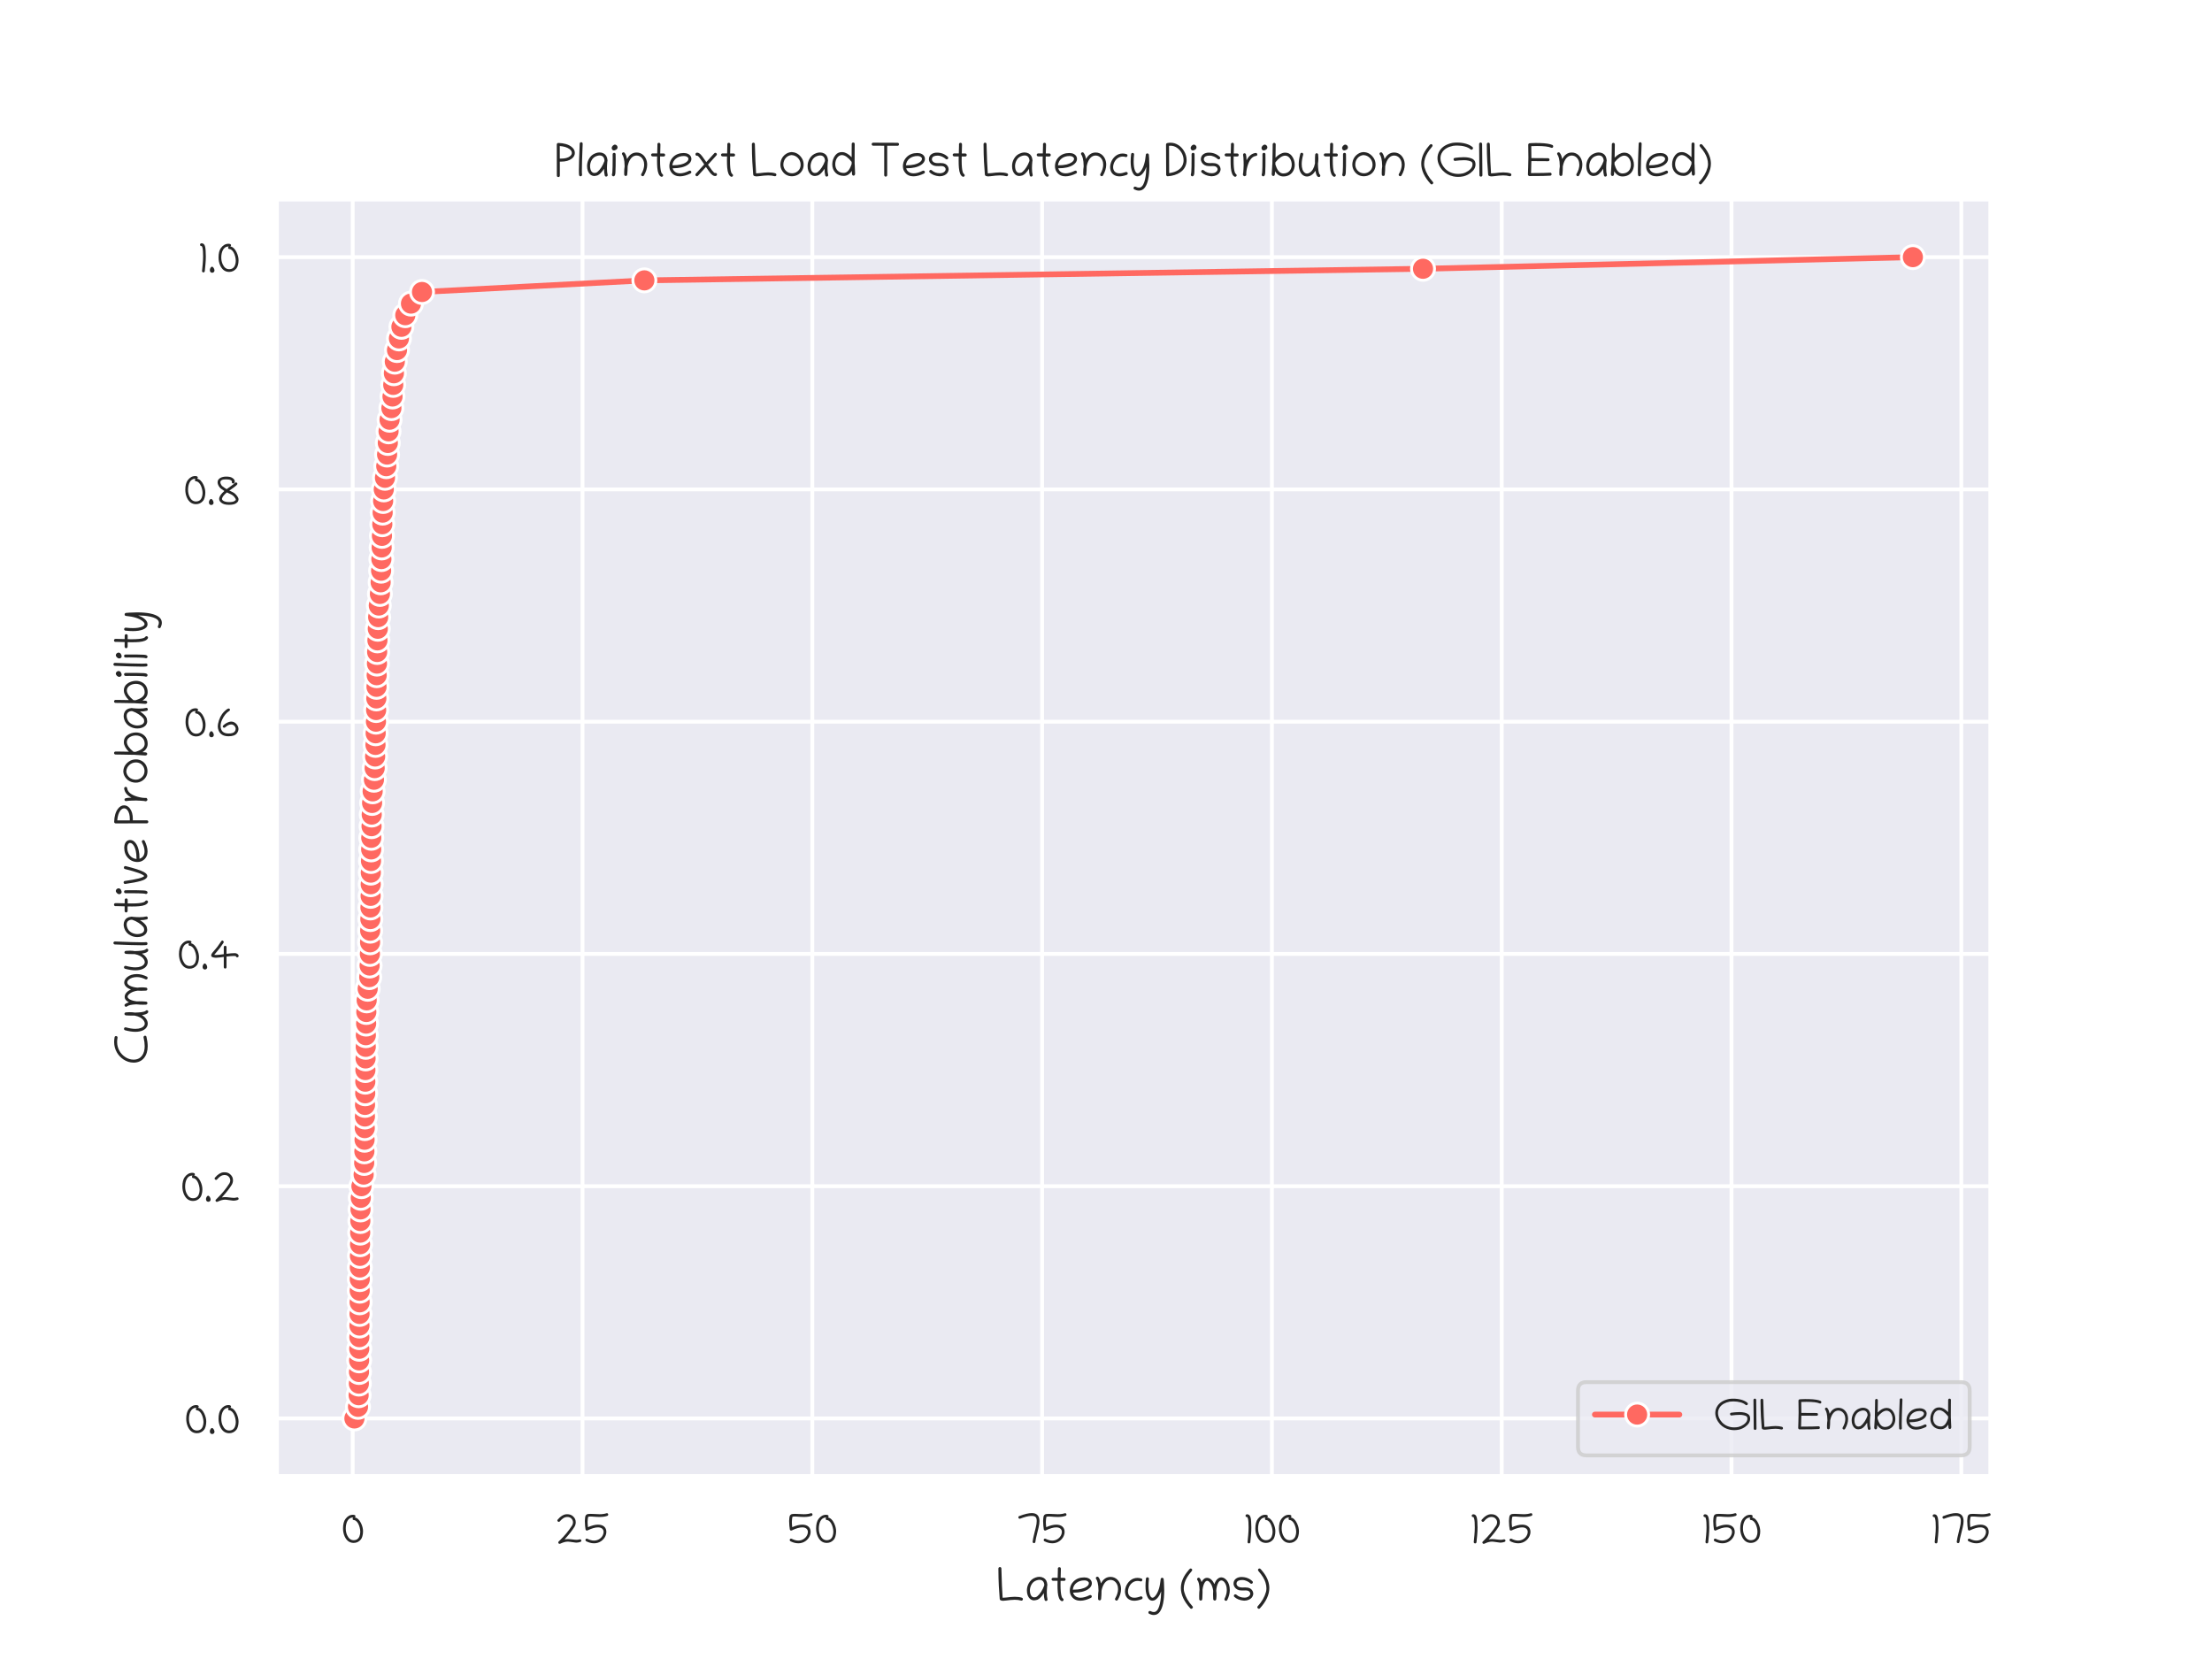 <?xml version="1.0" encoding="utf-8" standalone="no"?>
<!DOCTYPE svg PUBLIC "-//W3C//DTD SVG 1.1//EN"
  "http://www.w3.org/Graphics/SVG/1.1/DTD/svg11.dtd">
<svg xmlns:xlink="http://www.w3.org/1999/xlink" width="576pt" height="432pt" viewBox="0 0 576 432" xmlns="http://www.w3.org/2000/svg" version="1.1">
 <defs>
  <style type="text/css">*{stroke-linejoin: round; stroke-linecap: butt}</style>
 </defs>
 <g id="figure_1">
  <g id="patch_1">
   <path d="M 0 432 
L 576 432 
L 576 0 
L 0 0 
z
" style="fill: #ffffff"/>
  </g>
  <g id="axes_1">
   <g id="patch_2">
    <path d="M 72 384.48 
L 518.4 384.48 
L 518.4 51.84 
L 72 51.84 
z
" style="fill: #eaeaf2"/>
   </g>
   <g id="matplotlib.axis_1">
    <g id="xtick_1">
     <g id="line2d_1">
      <path d="M 91.843 384.48 
L 91.843 51.84 
" clip-path="url(#pa5d47b5845)" style="fill: none; stroke: #ffffff; stroke-linecap: round"/>
     </g>
     <g id="text_1">
      <!-- 0 -->
      <g style="fill: #262626" transform="translate(88.771 401.871) scale(0.11 -0.11)">
       <defs>
        <path id="Chilanka-Regular-30" d="M 2050 3828 
C 2125 3875 2163 3928 2163 3988 
C 2163 4178 1969 4219 1778 4219 
C 1350 4219 981 4013 669 3597 
C 441 3300 313 2800 313 2203 
C 313 1775 394 1378 556 1016 
C 850 375 1297 56 1894 56 
C 2322 56 2675 231 2959 572 
C 3131 778 3275 1253 3275 1766 
C 3275 2159 3175 2566 2975 2981 
C 2738 3475 2428 3759 2050 3828 
z
M 1731 3631 
C 1731 3506 1803 3444 1944 3434 
C 2009 3431 2084 3403 2163 3356 
C 2434 3191 2638 2856 2772 2359 
C 2834 2125 2866 1906 2866 1697 
C 2866 1463 2825 1244 2747 1041 
C 2597 656 2309 459 1881 459 
C 1466 459 1147 706 925 1194 
C 788 1497 719 1828 719 2194 
C 719 2988 1028 3816 1759 3816 
C 1781 3816 1806 3816 1828 3813 
C 1766 3772 1731 3713 1731 3631 
z
" transform="scale(0.016)"/>
       </defs>
       <use xlink:href="#Chilanka-Regular-30"/>
      </g>
     </g>
    </g>
    <g id="xtick_2">
     <g id="line2d_2">
      <path d="M 151.683 384.48 
L 151.683 51.84 
" clip-path="url(#pa5d47b5845)" style="fill: none; stroke: #ffffff; stroke-linecap: round"/>
     </g>
     <g id="text_2">
      <!-- 25 -->
      <g style="fill: #262626" transform="translate(144.602 401.871) scale(0.11 -0.11)">
       <defs>
        <path id="Chilanka-Regular-32" d="M 519 3166 
C 572 3166 622 3191 669 3247 
C 1013 3650 1334 3863 1638 3888 
C 1681 3891 1722 3894 1763 3894 
C 2006 3894 2200 3828 2341 3700 
C 2519 3538 2619 3322 2619 3094 
C 2619 2947 2578 2797 2494 2653 
C 1997 1872 1375 1119 634 394 
L 503 266 
C 456 222 434 175 434 128 
C 434 56 503 -78 616 -78 
C 675 -78 750 -56 844 -9 
C 1206 159 1544 247 1859 247 
C 1944 247 2025 241 2106 228 
C 2488 169 2781 128 2991 106 
C 3034 103 3078 100 3125 100 
C 3300 100 3491 134 3697 200 
C 3800 234 3853 294 3853 378 
C 3853 506 3772 591 3653 591 
C 3606 591 3553 578 3494 559 
C 3406 531 3291 516 3147 516 
C 2809 516 2247 625 1888 625 
C 1703 625 1531 609 1372 578 
C 2006 1269 2494 1888 2831 2434 
C 2956 2641 3022 2866 3022 3109 
C 3022 3488 2888 3753 2606 4006 
C 2388 4203 2109 4300 1766 4300 
C 1716 4300 1663 4297 1606 4294 
C 1188 4259 775 4000 359 3509 
C 319 3463 300 3416 300 3372 
C 300 3281 422 3166 519 3166 
z
" transform="scale(0.016)"/>
        <path id="Chilanka-Regular-35" d="M 1163 4356 
C 881 4356 691 4328 594 4269 
C 509 4216 447 4150 413 4075 
C 356 3953 309 3556 309 3288 
C 309 2856 363 2300 413 2047 
C 428 1969 506 1884 609 1884 
C 638 1884 669 1891 700 1906 
C 1325 2206 1841 2356 2247 2356 
C 2747 2356 3084 2119 3084 1678 
C 3084 1541 3050 1388 2978 1228 
C 2784 784 2284 400 1669 400 
C 1363 400 1034 491 684 669 
C 528 747 394 616 394 491 
C 394 416 431 341 500 306 
C 834 134 1228 0 1678 0 
C 2484 0 3097 497 3356 1078 
C 3447 1281 3491 1478 3491 1669 
C 3491 2384 3000 2759 2253 2759 
C 1838 2759 1344 2638 769 2384 
C 731 2684 713 2944 713 3169 
C 713 3409 769 3856 797 3916 
C 869 3947 984 3963 1147 3963 
C 1225 3963 1309 3959 1406 3953 
C 1834 3922 2100 3894 2484 3894 
C 2925 3894 3313 3947 3634 4059 
C 3728 4091 3769 4166 3769 4241 
C 3769 4347 3694 4456 3578 4456 
C 3553 4456 3528 4450 3500 4441 
C 3238 4353 2881 4300 2491 4300 
C 2172 4300 1547 4356 1163 4356 
z
" transform="scale(0.016)"/>
       </defs>
       <use xlink:href="#Chilanka-Regular-32"/>
       <use xlink:href="#Chilanka-Regular-35" x="64.99"/>
      </g>
     </g>
    </g>
    <g id="xtick_3">
     <g id="line2d_3">
      <path d="M 211.523 384.48 
L 211.523 51.84 
" clip-path="url(#pa5d47b5845)" style="fill: none; stroke: #ffffff; stroke-linecap: round"/>
     </g>
     <g id="text_3">
      <!-- 50 -->
      <g style="fill: #262626" transform="translate(204.944 401.871) scale(0.11 -0.11)">
       <use xlink:href="#Chilanka-Regular-35"/>
       <use xlink:href="#Chilanka-Regular-30" x="63.77"/>
      </g>
     </g>
    </g>
    <g id="xtick_4">
     <g id="line2d_4">
      <path d="M 271.363 384.48 
L 271.363 51.84 
" clip-path="url(#pa5d47b5845)" style="fill: none; stroke: #ffffff; stroke-linecap: round"/>
     </g>
     <g id="text_4">
      <!-- 75 -->
      <g style="fill: #262626" transform="translate(264.634 401.871) scale(0.11 -0.11)">
       <defs>
        <path id="Chilanka-Regular-37" d="M 3025 3291 
C 3025 3163 3016 3016 2991 2853 
C 2959 2638 2863 2222 2703 1603 
C 2544 984 2450 531 2422 241 
C 2409 122 2509 22 2616 22 
C 2716 22 2813 94 2825 203 
C 2853 475 2947 916 3106 1531 
C 3266 2147 3363 2584 3400 2847 
C 3422 3000 3431 3144 3431 3275 
C 3431 4050 3059 4469 2294 4469 
C 1834 4469 1216 4322 438 4028 
C 347 3997 309 3922 309 3847 
C 309 3741 384 3631 503 3631 
C 528 3631 553 3638 581 3647 
C 1209 3884 1709 4019 2084 4044 
C 2147 4047 2206 4050 2263 4050 
C 2838 4050 3025 3856 3025 3291 
z
" transform="scale(0.016)"/>
       </defs>
       <use xlink:href="#Chilanka-Regular-37"/>
       <use xlink:href="#Chilanka-Regular-35" x="58.594"/>
      </g>
     </g>
    </g>
    <g id="xtick_5">
     <g id="line2d_5">
      <path d="M 331.203 384.48 
L 331.203 51.84 
" clip-path="url(#pa5d47b5845)" style="fill: none; stroke: #ffffff; stroke-linecap: round"/>
     </g>
     <g id="text_5">
      <!-- 100 -->
      <g style="fill: #262626" transform="translate(323.78 401.871) scale(0.11 -0.11)">
       <defs>
        <path id="Chilanka-Regular-31" d="M 313 4081 
C 313 3975 400 3875 513 3875 
C 531 3875 550 3878 569 3884 
C 578 3888 606 3834 650 3725 
C 756 3456 769 2772 769 2366 
C 769 1991 750 1609 713 1225 
L 613 200 
C 613 191 613 184 613 178 
C 613 53 713 -13 816 -13 
C 913 -13 1006 44 1019 163 
L 1119 1184 
C 1156 1578 1175 1966 1175 2347 
C 1175 2641 1166 2931 1144 3219 
C 1113 3644 1078 3981 856 4184 
C 788 4247 669 4294 563 4294 
C 441 4294 313 4222 313 4081 
z
" transform="scale(0.016)"/>
       </defs>
       <use xlink:href="#Chilanka-Regular-31"/>
       <use xlink:href="#Chilanka-Regular-30" x="23.242"/>
       <use xlink:href="#Chilanka-Regular-30" x="79.102"/>
      </g>
     </g>
    </g>
    <g id="xtick_6">
     <g id="line2d_6">
      <path d="M 391.043 384.48 
L 391.043 51.84 
" clip-path="url(#pa5d47b5845)" style="fill: none; stroke: #ffffff; stroke-linecap: round"/>
     </g>
     <g id="text_6">
      <!-- 125 -->
      <g style="fill: #262626" transform="translate(382.683 401.871) scale(0.11 -0.11)">
       <use xlink:href="#Chilanka-Regular-31"/>
       <use xlink:href="#Chilanka-Regular-32" x="23.242"/>
       <use xlink:href="#Chilanka-Regular-35" x="88.232"/>
      </g>
     </g>
    </g>
    <g id="xtick_7">
     <g id="line2d_7">
      <path d="M 450.883 384.48 
L 450.883 51.84 
" clip-path="url(#pa5d47b5845)" style="fill: none; stroke: #ffffff; stroke-linecap: round"/>
     </g>
     <g id="text_7">
      <!-- 150 -->
      <g style="fill: #262626" transform="translate(443.025 401.871) scale(0.11 -0.11)">
       <use xlink:href="#Chilanka-Regular-31"/>
       <use xlink:href="#Chilanka-Regular-35" x="23.242"/>
       <use xlink:href="#Chilanka-Regular-30" x="87.012"/>
      </g>
     </g>
    </g>
    <g id="xtick_8">
     <g id="line2d_8">
      <path d="M 510.723 384.48 
L 510.723 51.84 
" clip-path="url(#pa5d47b5845)" style="fill: none; stroke: #ffffff; stroke-linecap: round"/>
     </g>
     <g id="text_8">
      <!-- 175 -->
      <g style="fill: #262626" transform="translate(502.715 401.871) scale(0.11 -0.11)">
       <use xlink:href="#Chilanka-Regular-31"/>
       <use xlink:href="#Chilanka-Regular-37" x="23.242"/>
       <use xlink:href="#Chilanka-Regular-35" x="81.836"/>
      </g>
     </g>
    </g>
    <g id="text_9">
     <!-- Latency (ms) -->
     <g style="fill: #262626" transform="translate(259.378 416.745) scale(0.12 -0.12)">
      <defs>
       <path id="Chilanka-Regular-4c" d="M 522 4531 
C 416 4531 313 4434 313 4325 
C 313 2469 419 1091 491 231 
C 500 116 550 41 634 9 
C 753 -34 847 -50 956 -50 
C 1069 -50 1194 -34 1366 -13 
C 1713 31 2144 88 2528 88 
C 2853 88 3141 50 3388 -22 
C 3528 -63 3641 56 3641 166 
C 3641 253 3588 341 3500 369 
C 3219 453 2900 494 2541 494 
C 2359 494 2172 481 1972 463 
C 1622 428 1244 363 922 363 
C 909 363 897 363 888 363 
C 819 1225 766 2553 719 4334 
C 719 4441 622 4531 522 4531 
z
" transform="scale(0.016)"/>
       <path id="Chilanka-Regular-61" d="M 3078 2172 
C 3038 2603 2869 2900 2563 3063 
C 2391 3153 2206 3200 2009 3200 
C 1853 3200 1691 3172 1522 3116 
C 1081 2975 750 2691 534 2266 
C 388 1975 313 1672 313 1353 
C 313 859 459 475 713 238 
C 853 106 1053 6 1291 6 
C 1372 6 1456 19 1547 44 
C 1694 59 1834 122 1972 231 
C 2197 413 2409 663 2609 984 
C 2613 619 2647 313 2713 72 
C 2741 -31 2819 -75 2900 -75 
C 3003 -75 3113 0 3113 116 
C 3113 134 3109 153 3103 175 
C 3044 400 3013 691 3013 1053 
C 3013 1313 3028 1606 3059 1934 
C 3078 1997 3088 2050 3088 2100 
C 3088 2125 3084 2150 3078 2172 
z
M 2672 2144 
C 2669 2100 2663 2056 2659 2016 
C 2466 1438 2053 825 1741 578 
C 1634 494 1566 453 1531 450 
C 1441 441 1375 416 1294 416 
C 1175 416 1069 459 975 547 
C 825 688 719 988 719 1347 
C 719 1603 781 1856 913 2113 
C 1069 2419 1313 2622 1647 2728 
C 1784 2772 1909 2794 2022 2794 
C 2406 2794 2634 2544 2672 2144 
z
" transform="scale(0.016)"/>
       <path id="Chilanka-Regular-74" d="M 1947 100 
C 1947 181 1897 250 1834 284 
C 1781 313 1731 397 1684 534 
C 1581 841 1531 1369 1531 2125 
C 1531 2291 1531 2469 1538 2656 
C 1700 2656 1859 2653 2022 2653 
L 2025 2653 
C 2153 2653 2219 2753 2219 2853 
C 2219 2956 2153 3056 2022 3059 
L 1550 3063 
C 1559 3256 1578 3819 1578 4159 
C 1578 4222 1575 4275 1575 4319 
C 1572 4447 1472 4509 1372 4509 
C 1272 4509 1169 4444 1169 4316 
C 1169 4269 1172 4216 1172 4150 
C 1172 3816 1153 3250 1144 3066 
L 516 3069 
C 409 3069 313 2972 313 2872 
C 313 2763 406 2663 516 2663 
C 722 2663 925 2659 1131 2659 
C 1125 2453 1122 2256 1122 2072 
C 1122 1703 1134 1378 1159 1100 
C 1216 459 1378 66 1647 -78 
C 1678 -94 1709 -103 1741 -103 
C 1850 -103 1947 -13 1947 100 
z
" transform="scale(0.016)"/>
       <path id="Chilanka-Regular-65" d="M 756 1059 
C 772 1056 791 1053 806 1053 
C 1675 1053 2338 1209 2791 1516 
C 3116 1738 3300 1988 3300 2328 
C 3300 2428 3281 2522 3241 2613 
C 3094 2938 2725 3122 2269 3122 
C 1672 3122 1191 2941 822 2572 
C 538 2288 372 1944 325 1550 
C 316 1472 313 1400 313 1328 
C 313 1006 403 756 566 528 
C 853 122 1272 -41 1744 -41 
C 2200 -41 2703 113 3181 347 
C 3244 378 3294 447 3294 538 
C 3294 650 3197 734 3091 734 
C 3059 734 3031 728 3000 713 
C 2534 481 2122 366 1766 366 
C 1238 366 875 625 756 1059 
z
M 722 1441 
C 781 2225 1441 2716 2272 2716 
C 2478 2716 2638 2672 2756 2581 
C 2841 2516 2897 2459 2897 2341 
C 2897 2144 2781 2000 2566 1853 
C 2178 1591 1594 1459 806 1459 
C 778 1459 750 1453 722 1441 
z
" transform="scale(0.016)"/>
       <path id="Chilanka-Regular-6e" d="M 522 3219 
C 419 3219 313 3141 313 3019 
C 313 2966 341 2913 388 2853 
C 441 2788 500 2638 566 2397 
C 631 2156 669 1797 678 1319 
C 638 1059 616 778 616 472 
C 616 381 619 291 622 197 
C 628 72 728 9 828 9 
C 922 9 1013 66 1025 181 
L 1038 303 
C 1069 606 1084 909 1084 1209 
C 1084 1238 1084 1263 1084 1291 
C 1200 1956 1538 2681 2156 2772 
C 2206 2778 2256 2781 2303 2781 
C 2834 2781 3194 2353 3294 1875 
C 3316 1763 3328 1650 3328 1534 
C 3328 1144 3200 728 2941 275 
C 2850 122 2991 -25 3122 -25 
C 3188 -25 3256 6 3294 72 
C 3588 584 3734 1072 3734 1531 
C 3734 1678 3719 1819 3691 1959 
C 3556 2609 3059 3191 2306 3191 
C 2238 3191 2169 3184 2097 3175 
C 1644 3109 1281 2819 1000 2309 
C 931 2688 822 2966 672 3147 
C 631 3197 575 3219 522 3219 
z
" transform="scale(0.016)"/>
       <path id="Chilanka-Regular-63" d="M 719 1213 
C 719 1375 753 1550 819 1728 
C 997 2206 1428 2644 2025 2644 
C 2147 2644 2278 2625 2416 2584 
C 2438 2578 2459 2575 2478 2575 
C 2594 2575 2669 2684 2669 2788 
C 2669 2866 2628 2944 2531 2972 
C 2347 3028 2172 3056 2000 3056 
C 1219 3056 669 2475 438 1866 
C 356 1647 313 1431 313 1222 
C 313 1066 338 913 381 763 
C 522 291 941 -44 1578 -44 
C 1863 -44 2194 25 2566 159 
C 2638 184 2703 259 2703 356 
C 2703 466 2606 553 2500 553 
C 2475 553 2453 550 2428 541 
C 2103 422 1822 366 1581 366 
C 1028 366 719 700 719 1213 
z
" transform="scale(0.016)"/>
       <path id="Chilanka-Regular-79" d="M 2622 2897 
C 2606 3009 2509 3069 2416 3069 
C 2319 3069 2225 3009 2216 2891 
C 2125 1881 1897 1144 1534 672 
C 1375 466 1234 366 1106 366 
C 969 366 847 488 747 731 
C 625 1031 563 1434 563 1944 
C 563 2234 581 2559 622 2916 
C 622 2925 622 2934 622 2941 
C 622 3069 519 3134 419 3134 
C 325 3134 231 3078 219 2963 
C 178 2594 156 2256 156 1950 
C 156 1384 228 928 372 581 
C 534 184 759 -38 1103 -38 
C 1675 -38 2091 703 2284 1234 
C 2269 178 2100 -1219 1528 -1516 
C 1453 -1556 1369 -1575 1278 -1575 
C 1147 -1575 1000 -1534 834 -1450 
C 675 -1381 547 -1509 547 -1631 
C 547 -1706 584 -1781 653 -1816 
C 872 -1922 1084 -1978 1288 -1978 
C 1597 -1978 1878 -1844 2088 -1553 
C 2491 -1000 2694 -28 2694 1366 
C 2694 1697 2681 2050 2659 2428 
L 2622 2897 
z
" transform="scale(0.016)"/>
       <path id="Chilanka-Regular-20" transform="scale(0.016)"/>
       <path id="Chilanka-Regular-28" d="M 1944 -925 
C 1944 -878 1922 -831 1878 -784 
C 1328 -181 956 463 766 1150 
C 725 1300 703 1459 703 1631 
C 703 1869 744 2125 825 2403 
C 966 2881 1275 3394 1756 3944 
C 1819 4016 1850 4081 1850 4141 
C 1850 4247 1738 4341 1613 4328 
C 1544 4325 1369 4141 1097 3778 
C 575 3084 313 2384 313 1678 
C 313 778 734 -134 1578 -1059 
C 1625 -1113 1675 -1138 1725 -1138 
C 1822 -1138 1944 -1019 1944 -925 
z
" transform="scale(0.016)"/>
       <path id="Chilanka-Regular-6d" d="M 1663 3063 
C 1359 3063 1106 2872 916 2488 
C 856 2709 775 2881 675 3009 
C 631 3063 578 3084 525 3084 
C 416 3084 309 2991 309 2878 
C 309 2838 322 2797 356 2756 
C 528 2541 622 2113 641 1466 
C 606 1203 591 909 591 588 
C 591 453 594 313 600 166 
C 606 44 706 -22 806 -22 
C 903 -22 997 38 1006 156 
L 1025 372 
C 1044 575 1050 813 1050 1088 
C 1050 1200 1050 1319 1047 1444 
C 1100 1841 1188 2150 1316 2372 
C 1428 2566 1550 2663 1678 2663 
C 1828 2663 1991 2534 2166 2275 
C 2325 2038 2434 1719 2494 1316 
C 2481 1163 2478 997 2478 825 
C 2478 619 2484 400 2500 166 
C 2513 47 2609 -16 2706 -16 
C 2800 -16 2894 41 2906 156 
C 2934 375 2944 566 2944 741 
C 2944 947 2928 1134 2903 1325 
C 2938 1728 3016 2097 3197 2416 
C 3309 2613 3453 2709 3606 2709 
C 3744 2709 3888 2628 4019 2469 
C 4219 2225 4341 1856 4341 1394 
C 4341 1031 4241 644 4038 234 
C 3959 78 4097 -53 4219 -53 
C 4294 -53 4366 -19 4403 53 
C 4631 519 4747 966 4747 1397 
C 4747 1953 4597 2403 4347 2706 
C 4141 2959 3878 3125 3600 3125 
C 3456 3125 3309 3078 3163 2975 
C 2947 2822 2778 2566 2659 2209 
C 2469 2638 2122 3063 1663 3063 
z
" transform="scale(0.016)"/>
       <path id="Chilanka-Regular-73" d="M 313 2288 
C 313 2213 322 2134 347 2053 
C 441 1728 719 1481 1047 1394 
C 1166 1363 1350 1347 1597 1347 
C 1706 1347 1847 1356 1972 1356 
C 2259 1356 2450 1263 2541 1081 
C 2569 1022 2584 966 2584 909 
C 2584 813 2541 719 2459 628 
C 2306 463 2084 378 1797 378 
C 1334 378 984 525 694 781 
C 656 813 609 828 559 828 
C 450 828 356 741 356 628 
C 356 572 381 513 425 475 
C 750 191 1159 22 1656 -25 
C 1703 -28 1747 -31 1791 -31 
C 2006 -31 2209 13 2406 103 
C 2716 244 2903 466 2972 769 
C 2984 819 2988 869 2988 919 
C 2988 1031 2959 1144 2903 1259 
C 2728 1609 2406 1763 1869 1763 
C 1759 1763 1641 1750 1541 1750 
C 1238 1750 1019 1809 891 1928 
C 775 2034 716 2150 716 2275 
C 716 2322 725 2369 741 2419 
C 819 2653 1072 2769 1500 2769 
C 1919 2769 2356 2541 2594 2313 
C 2634 2275 2681 2259 2738 2259 
C 2856 2263 2934 2363 2934 2466 
C 2934 2516 2916 2566 2872 2606 
C 2478 2981 1984 3175 1381 3175 
C 831 3175 313 2872 313 2288 
z
" transform="scale(0.016)"/>
       <path id="Chilanka-Regular-29" d="M 313 -925 
C 313 -1019 434 -1138 531 -1138 
C 581 -1138 631 -1113 678 -1059 
C 1522 -134 1944 778 1944 1678 
C 1944 2384 1681 3084 1159 3778 
C 888 4141 713 4325 644 4328 
C 519 4341 406 4250 406 4141 
C 406 4081 438 4016 500 3944 
C 981 3394 1291 2881 1431 2403 
C 1513 2125 1553 1869 1553 1631 
C 1553 1459 1531 1300 1491 1150 
C 1300 463 928 -181 378 -784 
C 334 -831 313 -878 313 -925 
z
" transform="scale(0.016)"/>
      </defs>
      <use xlink:href="#Chilanka-Regular-4c"/>
      <use xlink:href="#Chilanka-Regular-61" x="61.865"/>
      <use xlink:href="#Chilanka-Regular-74" x="115.332"/>
      <use xlink:href="#Chilanka-Regular-65" x="154.98"/>
      <use xlink:href="#Chilanka-Regular-6e" x="211.426"/>
      <use xlink:href="#Chilanka-Regular-63" x="274.658"/>
      <use xlink:href="#Chilanka-Regular-79" x="321.729"/>
      <use xlink:href="#Chilanka-Regular-20" x="368.652"/>
      <use xlink:href="#Chilanka-Regular-28" x="395.996"/>
      <use xlink:href="#Chilanka-Regular-6d" x="431.201"/>
      <use xlink:href="#Chilanka-Regular-73" x="510.254"/>
      <use xlink:href="#Chilanka-Regular-29" x="561.816"/>
     </g>
    </g>
   </g>
   <g id="matplotlib.axis_2">
    <g id="ytick_1">
     <g id="line2d_9">
      <path d="M 72 369.36 
L 518.4 369.36 
" clip-path="url(#pa5d47b5845)" style="fill: none; stroke: #ffffff; stroke-linecap: round"/>
     </g>
     <g id="text_10">
      <!-- 0.0 -->
      <g style="fill: #262626" transform="translate(47.944 373.305) scale(0.11 -0.11)">
       <defs>
        <path id="Chilanka-Regular-2e" d="M 1003 269 
C 1003 488 819 831 628 831 
C 491 831 363 584 334 472 
C 322 419 316 369 316 319 
C 316 103 434 -66 663 -66 
C 863 -66 1003 88 1003 269 
z
" transform="scale(0.016)"/>
       </defs>
       <use xlink:href="#Chilanka-Regular-30"/>
       <use xlink:href="#Chilanka-Regular-2e" x="55.859"/>
       <use xlink:href="#Chilanka-Regular-30" x="76.465"/>
      </g>
     </g>
    </g>
    <g id="ytick_2">
     <g id="line2d_10">
      <path d="M 72 308.88 
L 518.4 308.88 
" clip-path="url(#pa5d47b5845)" style="fill: none; stroke: #ffffff; stroke-linecap: round"/>
     </g>
     <g id="text_11">
      <!-- 0.2 -->
      <g style="fill: #262626" transform="translate(46.94 312.825) scale(0.11 -0.11)">
       <use xlink:href="#Chilanka-Regular-30"/>
       <use xlink:href="#Chilanka-Regular-2e" x="55.859"/>
       <use xlink:href="#Chilanka-Regular-32" x="76.465"/>
      </g>
     </g>
    </g>
    <g id="ytick_3">
     <g id="line2d_11">
      <path d="M 72 248.4 
L 518.4 248.4 
" clip-path="url(#pa5d47b5845)" style="fill: none; stroke: #ffffff; stroke-linecap: round"/>
     </g>
     <g id="text_12">
      <!-- 0.4 -->
      <g style="fill: #262626" transform="translate(46.053 252.345) scale(0.11 -0.11)">
       <defs>
        <path id="Chilanka-Regular-34" d="M 4363 1944 
C 4363 2109 4238 2234 4006 2325 
C 3953 2344 3859 2356 3722 2356 
C 3475 2356 3091 2322 2569 2259 
L 2569 3247 
C 2569 3356 2478 3450 2369 3450 
C 2259 3450 2163 3356 2163 3247 
L 2163 2206 
C 2134 2203 1934 2178 1566 2128 
C 1356 2100 1178 2088 1034 2088 
C 922 2088 825 2094 750 2109 
C 759 2125 869 2253 1081 2503 
C 1600 3113 1625 3147 2125 3891 
C 2150 3928 2163 3966 2163 4003 
C 2163 4075 2116 4144 2019 4206 
C 1994 4222 1969 4231 1944 4231 
C 1891 4231 1838 4194 1788 4116 
C 1156 3188 1291 3366 475 2416 
C 375 2297 303 2163 303 2009 
C 303 1766 594 1716 897 1681 
C 931 1678 972 1675 1022 1675 
C 1163 1675 1363 1694 1622 1725 
C 1969 1769 2147 1794 2163 1797 
L 2163 278 
C 2163 169 2259 75 2369 75 
C 2478 75 2569 169 2569 278 
L 2569 1850 
C 3047 1909 3403 1938 3644 1938 
C 3800 1938 3906 1925 3963 1900 
C 3988 1791 4053 1738 4163 1738 
C 4272 1738 4363 1834 4363 1944 
z
" transform="scale(0.016)"/>
       </defs>
       <use xlink:href="#Chilanka-Regular-30"/>
       <use xlink:href="#Chilanka-Regular-2e" x="55.859"/>
       <use xlink:href="#Chilanka-Regular-34" x="76.465"/>
      </g>
     </g>
    </g>
    <g id="ytick_4">
     <g id="line2d_12">
      <path d="M 72 187.92 
L 518.4 187.92 
" clip-path="url(#pa5d47b5845)" style="fill: none; stroke: #ffffff; stroke-linecap: round"/>
     </g>
     <g id="text_13">
      <!-- 0.6 -->
      <g style="fill: #262626" transform="translate(47.767 191.865) scale(0.11 -0.11)">
       <defs>
        <path id="Chilanka-Regular-36" d="M 1928 4188 
C 1781 4188 1550 4031 1238 3719 
C 794 3275 497 2675 338 1916 
C 313 1794 300 1672 300 1553 
C 300 1350 338 1153 413 963 
C 644 375 1141 81 1900 81 
C 2481 81 2894 222 3116 506 
C 3288 725 3363 950 3363 1169 
C 3363 1675 2894 2253 2303 2253 
C 2200 2253 2091 2234 1978 2200 
C 1656 2100 1369 1931 1109 1684 
C 1059 1638 1034 1588 1034 1538 
C 1034 1450 1131 1338 1231 1338 
C 1303 1338 1384 1381 1475 1469 
C 1641 1625 1969 1831 2288 1831 
C 2659 1831 2953 1491 2953 1175 
C 2953 1041 2903 897 2794 759 
C 2653 581 2344 488 1894 488 
C 1113 488 722 872 722 1644 
C 722 1938 797 2216 953 2553 
C 1225 3138 1569 3559 1984 3816 
C 2069 3866 2109 3925 2109 3991 
C 2109 4091 2028 4188 1928 4188 
z
" transform="scale(0.016)"/>
       </defs>
       <use xlink:href="#Chilanka-Regular-30"/>
       <use xlink:href="#Chilanka-Regular-2e" x="55.859"/>
       <use xlink:href="#Chilanka-Regular-36" x="76.465"/>
      </g>
     </g>
    </g>
    <g id="ytick_5">
     <g id="line2d_13">
      <path d="M 72 127.44 
L 518.4 127.44 
" clip-path="url(#pa5d47b5845)" style="fill: none; stroke: #ffffff; stroke-linecap: round"/>
     </g>
     <g id="text_14">
      <!-- 0.8 -->
      <g style="fill: #262626" transform="translate(47.702 131.385) scale(0.11 -0.11)">
       <defs>
        <path id="Chilanka-Regular-38" d="M 2653 3116 
C 2788 3116 2853 3281 2853 3431 
C 2853 3641 2706 3828 2409 3988 
C 2222 4088 1941 4138 1572 4138 
C 941 4138 309 3866 309 3297 
C 309 3031 450 2750 644 2506 
C 722 2409 944 2244 1313 2009 
C 800 1556 541 1166 541 838 
C 541 563 719 328 1075 138 
C 1297 19 1613 -38 2019 -38 
C 2456 -38 2788 28 3000 159 
C 3206 288 3331 425 3378 578 
C 3397 644 3409 706 3409 769 
C 3409 853 3391 938 3350 1016 
C 3281 1153 3172 1306 3022 1475 
C 2872 1644 2684 1781 2459 1881 
C 2234 1981 2097 2047 2050 2069 
C 2122 2122 2294 2244 2569 2434 
C 2844 2625 3038 2781 3150 2900 
C 3209 2963 3241 3022 3241 3075 
C 3241 3169 3122 3281 3031 3281 
C 2978 3281 2925 3253 2869 3194 
C 2766 3084 2569 2931 2278 2728 
C 1988 2525 1778 2375 1650 2278 
C 1419 2416 1188 2575 959 2759 
C 800 2966 722 3147 722 3297 
C 722 3591 1025 3728 1534 3728 
C 1869 3728 2103 3691 2244 3616 
C 2366 3550 2431 3475 2431 3397 
C 2431 3359 2413 3319 2413 3284 
C 2413 3200 2525 3116 2653 3116 
z
M 1688 1794 
C 1894 1691 2125 1597 2316 1500 
C 2578 1372 2788 1172 2941 906 
C 2984 831 3009 766 3009 722 
C 3009 644 2922 588 2775 497 
C 2634 413 2372 366 2016 366 
C 1675 366 1409 419 1213 525 
C 1044 616 959 722 959 841 
C 959 863 963 888 969 913 
C 1038 1166 1278 1459 1688 1794 
z
" transform="scale(0.016)"/>
       </defs>
       <use xlink:href="#Chilanka-Regular-30"/>
       <use xlink:href="#Chilanka-Regular-2e" x="55.859"/>
       <use xlink:href="#Chilanka-Regular-38" x="76.465"/>
      </g>
     </g>
    </g>
    <g id="ytick_6">
     <g id="line2d_14">
      <path d="M 72 66.96 
L 518.4 66.96 
" clip-path="url(#pa5d47b5845)" style="fill: none; stroke: #ffffff; stroke-linecap: round"/>
     </g>
     <g id="text_15">
      <!-- 1.0 -->
      <g style="fill: #262626" transform="translate(51.531 70.905) scale(0.11 -0.11)">
       <use xlink:href="#Chilanka-Regular-31"/>
       <use xlink:href="#Chilanka-Regular-2e" x="23.242"/>
       <use xlink:href="#Chilanka-Regular-30" x="43.848"/>
      </g>
     </g>
    </g>
    <g id="text_16">
     <!-- Cumulative Probability -->
     <g style="fill: #262626" transform="translate(38.345 277.313) rotate(-90) scale(0.12 -0.12)">
      <defs>
       <path id="Chilanka-Regular-43" d="M 2544 -59 
C 2925 -59 3347 -3 3813 106 
C 3919 131 3966 213 3966 294 
C 3966 400 3891 506 3769 506 
C 3753 506 3738 503 3719 500 
C 3284 397 2897 347 2550 347 
C 1506 347 719 838 719 1859 
C 719 2703 1294 3413 1869 3750 
C 2250 3972 2669 4088 3122 4088 
C 3306 4088 3494 4069 3688 4031 
C 3703 4028 3719 4028 3731 4028 
C 3850 4028 3919 4131 3919 4234 
C 3919 4322 3872 4409 3763 4428 
C 3541 4469 3322 4491 3113 4491 
C 2591 4491 2109 4359 1666 4100 
C 981 3697 316 2869 316 1850 
C 316 613 1272 -59 2544 -59 
z
" transform="scale(0.016)"/>
       <path id="Chilanka-Regular-75" d="M 2547 2919 
L 2525 2559 
C 2516 2356 2513 2163 2513 1981 
C 2513 1891 2516 1800 2516 1716 
C 2400 1106 2163 691 1806 463 
C 1672 375 1547 338 1431 338 
C 1150 338 941 572 831 872 
C 753 1088 716 1334 716 1616 
C 716 1988 784 2416 919 2903 
C 959 3041 838 3156 728 3156 
C 641 3156 550 3100 525 3009 
C 384 2478 313 2013 313 1603 
C 313 834 588 188 1109 -6 
C 1222 -47 1331 -66 1438 -66 
C 1947 -66 2372 356 2581 716 
C 2650 250 2763 -22 2919 -103 
C 3088 -191 3244 -103 3244 56 
C 3244 128 3209 200 3141 238 
C 3134 244 3128 256 3116 278 
C 3000 494 2934 959 2922 1681 
C 2959 1897 2978 2125 2978 2366 
C 2978 2541 2969 2722 2950 2909 
C 2941 3006 2850 3094 2750 3094 
C 2656 3094 2572 3022 2547 2919 
z
" transform="scale(0.016)"/>
       <path id="Chilanka-Regular-6c" d="M 631 4591 
C 525 4591 425 4506 422 4397 
C 350 2691 313 1488 313 788 
C 313 459 322 241 338 134 
C 356 19 444 -34 531 -34 
C 634 -34 741 38 741 159 
C 741 169 741 181 738 194 
C 722 288 716 481 716 775 
C 716 1450 753 2650 825 4378 
C 831 4491 734 4591 631 4591 
z
" transform="scale(0.016)"/>
       <path id="Chilanka-Regular-69" d="M 313 3797 
C 313 3619 447 3472 600 3472 
C 672 3472 753 3494 844 3541 
C 1006 3597 1109 3741 1109 3894 
C 1109 4056 953 4263 759 4263 
C 559 4263 313 4028 313 3797 
z
M 819 509 
C 850 1134 850 1634 850 2313 
C 850 2519 847 2728 844 2950 
C 844 3081 747 3144 647 3144 
C 544 3144 441 3078 441 2944 
C 444 2781 444 2609 444 2434 
C 444 1953 447 463 353 250 
C 344 222 338 194 338 169 
C 338 53 434 -38 544 -38 
C 738 -38 806 175 819 509 
z
" transform="scale(0.016)"/>
       <path id="Chilanka-Regular-76" d="M 316 2981 
C 438 2103 566 1422 703 931 
C 838 441 1006 144 1203 41 
C 1266 6 1325 -9 1388 -9 
C 1575 -9 1756 147 1928 463 
C 2159 878 2428 1700 2731 2925 
C 2734 2944 2738 2959 2738 2975 
C 2738 3100 2631 3169 2525 3169 
C 2441 3169 2356 3122 2334 3022 
C 1947 1456 1631 584 1384 409 
C 1156 594 934 1469 716 3038 
C 703 3153 613 3206 522 3206 
C 419 3206 313 3138 313 3016 
C 313 3006 313 2994 316 2981 
z
" transform="scale(0.016)"/>
       <path id="Chilanka-Regular-50" d="M 725 1959 
C 784 1956 847 1956 903 1956 
C 1519 1956 2000 2091 2347 2363 
C 2622 2578 2763 2834 2763 3134 
C 2763 3469 2600 3744 2281 3984 
C 1872 4294 1284 4463 522 4488 
C 519 4488 519 4488 516 4488 
C 409 4488 313 4391 313 4284 
L 322 56 
C 322 -75 422 -141 525 -141 
C 625 -141 728 -75 728 56 
L 725 1959 
z
M 722 2366 
L 719 4069 
C 1291 4025 1731 3888 2038 3659 
C 2244 3506 2356 3319 2356 3134 
C 2356 2975 2275 2819 2097 2681 
C 1822 2466 1422 2363 897 2363 
C 841 2363 781 2363 722 2366 
z
" transform="scale(0.016)"/>
       <path id="Chilanka-Regular-72" d="M 525 -25 
C 613 -25 775 66 775 159 
C 775 184 763 216 763 269 
C 763 366 775 456 788 644 
C 819 875 866 1097 925 1306 
C 1175 2188 1566 2663 2094 2728 
C 2213 2741 2266 2828 2266 2919 
C 2266 3025 2194 3131 2069 3131 
C 2059 3131 2053 3131 2044 3131 
C 1522 3066 1113 2734 809 2138 
C 800 2500 772 2766 728 2934 
C 706 3013 631 3088 534 3088 
C 409 3088 338 3000 338 2881 
C 338 2847 341 2806 353 2763 
C 378 2663 397 2384 409 1922 
C 413 1763 416 1619 416 1488 
C 416 1122 369 684 356 456 
C 350 381 313 294 313 216 
C 313 122 409 -25 525 -25 
z
" transform="scale(0.016)"/>
       <path id="Chilanka-Regular-6f" d="M 1916 3241 
C 1891 3250 1866 3253 1841 3250 
C 1472 3234 1144 3094 853 2828 
C 563 2563 391 2225 331 1809 
C 319 1722 313 1638 313 1556 
C 313 1238 403 944 578 672 
C 841 272 1266 -31 1881 -31 
C 2213 -31 2528 69 2775 228 
C 3159 475 3469 947 3469 1519 
C 3469 1903 3369 2216 3191 2472 
C 2859 2953 2434 3209 1916 3241 
z
M 3059 1541 
C 3059 1313 3000 1081 2878 891 
C 2697 603 2319 372 1891 372 
C 1744 372 1594 397 1441 459 
C 1075 606 716 1016 716 1550 
C 716 2250 1203 2806 1844 2844 
C 1859 2838 1878 2834 1894 2834 
C 2481 2797 3059 2266 3059 1541 
z
" transform="scale(0.016)"/>
       <path id="Chilanka-Regular-62" d="M 309 291 
C 309 138 372 3 531 3 
C 641 3 719 103 731 216 
C 744 322 753 469 763 650 
C 1047 178 1425 -56 1884 -56 
C 2456 -56 2881 169 3156 575 
C 3347 856 3434 1191 3434 1525 
C 3434 1975 3278 2425 3019 2750 
C 2794 3031 2503 3172 2147 3172 
C 2116 3172 2088 3172 2056 3169 
C 1656 3144 1244 2919 822 2494 
C 828 2753 831 3100 838 3534 
L 847 4297 
C 847 4406 756 4503 647 4503 
C 534 4503 441 4416 441 4303 
L 431 3538 
C 419 2625 409 1984 397 1613 
C 381 1569 375 1481 375 1350 
C 375 1341 375 1334 375 1325 
C 375 1006 309 584 309 291 
z
M 1881 350 
C 1441 350 1103 697 869 1391 
C 841 1478 819 1541 803 1581 
C 806 1672 806 1769 809 1866 
C 1272 2438 1700 2738 2094 2766 
C 2109 2766 2122 2766 2138 2766 
C 2684 2766 3025 2150 3025 1544 
C 3025 834 2588 350 1881 350 
z
" transform="scale(0.016)"/>
      </defs>
      <use xlink:href="#Chilanka-Regular-43"/>
      <use xlink:href="#Chilanka-Regular-75" x="66.895"/>
      <use xlink:href="#Chilanka-Regular-6d" x="121.289"/>
      <use xlink:href="#Chilanka-Regular-75" x="200.342"/>
      <use xlink:href="#Chilanka-Regular-6c" x="254.736"/>
      <use xlink:href="#Chilanka-Regular-61" x="272.461"/>
      <use xlink:href="#Chilanka-Regular-74" x="325.928"/>
      <use xlink:href="#Chilanka-Regular-69" x="365.576"/>
      <use xlink:href="#Chilanka-Regular-76" x="387.793"/>
      <use xlink:href="#Chilanka-Regular-65" x="435.4"/>
      <use xlink:href="#Chilanka-Regular-20" x="491.846"/>
      <use xlink:href="#Chilanka-Regular-50" x="519.189"/>
      <use xlink:href="#Chilanka-Regular-72" x="567.188"/>
      <use xlink:href="#Chilanka-Regular-6f" x="607.568"/>
      <use xlink:href="#Chilanka-Regular-62" x="666.602"/>
      <use xlink:href="#Chilanka-Regular-61" x="725.146"/>
      <use xlink:href="#Chilanka-Regular-62" x="778.613"/>
      <use xlink:href="#Chilanka-Regular-69" x="837.158"/>
      <use xlink:href="#Chilanka-Regular-6c" x="859.375"/>
      <use xlink:href="#Chilanka-Regular-69" x="877.1"/>
      <use xlink:href="#Chilanka-Regular-74" x="899.316"/>
      <use xlink:href="#Chilanka-Regular-79" x="938.965"/>
     </g>
    </g>
   </g>
   <g id="PolyCollection_1"/>
   <g id="line2d_15">
    <path d="M 92.291 369.36 
L 93.224 366.336 
L 93.387 363.312 
L 93.447 360.288 
L 93.481 357.264 
L 93.514 354.24 
L 93.548 351.216 
L 93.576 348.192 
L 93.603 345.168 
L 93.627 342.144 
L 93.65 339.12 
L 93.67 336.096 
L 93.686 333.072 
L 93.706 330.048 
L 93.732 327.024 
L 93.761 324 
L 93.792 320.976 
L 93.832 317.952 
L 93.878 314.928 
L 93.95 311.904 
L 94.117 308.88 
L 94.692 305.856 
L 94.835 302.832 
L 94.883 299.808 
L 94.931 296.784 
L 94.979 293.76 
L 95.027 290.736 
L 95.051 287.712 
L 95.099 284.688 
L 95.123 281.664 
L 95.146 278.64 
L 95.194 275.616 
L 95.242 272.592 
L 95.266 269.568 
L 95.338 266.544 
L 95.386 263.52 
L 95.482 260.496 
L 95.745 257.472 
L 96.152 254.448 
L 96.248 251.424 
L 96.319 248.4 
L 96.367 245.376 
L 96.391 242.352 
L 96.439 239.328 
L 96.463 236.304 
L 96.511 233.28 
L 96.535 230.256 
L 96.559 227.232 
L 96.607 224.208 
L 96.654 221.184 
L 96.678 218.16 
L 96.75 215.136 
L 96.798 212.112 
L 96.894 209.088 
L 97.037 206.064 
L 97.373 203.04 
L 97.564 200.016 
L 97.684 196.992 
L 97.779 193.968 
L 97.827 190.944 
L 97.899 187.92 
L 97.947 184.896 
L 97.995 181.872 
L 98.043 178.848 
L 98.091 175.824 
L 98.162 172.8 
L 98.21 169.776 
L 98.282 166.752 
L 98.378 163.728 
L 98.474 160.704 
L 98.641 157.68 
L 98.928 154.656 
L 99.12 151.632 
L 99.24 148.608 
L 99.311 145.584 
L 99.383 142.56 
L 99.455 139.536 
L 99.551 136.512 
L 99.646 133.488 
L 99.766 130.464 
L 99.934 127.44 
L 100.245 124.416 
L 100.58 121.392 
L 100.795 118.368 
L 100.987 115.344 
L 101.178 112.32 
L 101.442 109.296 
L 101.92 106.272 
L 102.208 103.248 
L 102.399 100.224 
L 102.567 97.2 
L 102.806 94.176 
L 103.38 91.152 
L 103.883 88.128 
L 104.529 85.104 
L 105.535 82.08 
L 107.019 79.056 
L 109.891 76.032 
L 167.792 73.008 
L 370.554 69.984 
L 498.109 66.96 
" clip-path="url(#pa5d47b5845)" style="fill: none; stroke: #ff6961; stroke-width: 1.5; stroke-linecap: round"/>
    <defs>
     <path id="meace8a2a9f" d="M 0 3 
C 0.796 3 1.559 2.684 2.121 2.121 
C 2.684 1.559 3 0.796 3 0 
C 3 -0.796 2.684 -1.559 2.121 -2.121 
C 1.559 -2.684 0.796 -3 0 -3 
C -0.796 -3 -1.559 -2.684 -2.121 -2.121 
C -2.684 -1.559 -3 -0.796 -3 0 
C -3 0.796 -2.684 1.559 -2.121 2.121 
C -1.559 2.684 -0.796 3 0 3 
z
" style="stroke: #ffffff; stroke-width: 0.75"/>
    </defs>
    <g clip-path="url(#pa5d47b5845)">
     <use xlink:href="#meace8a2a9f" x="92.291" y="369.36" style="fill: #ff6961; stroke: #ffffff; stroke-width: 0.75"/>
     <use xlink:href="#meace8a2a9f" x="93.224" y="366.336" style="fill: #ff6961; stroke: #ffffff; stroke-width: 0.75"/>
     <use xlink:href="#meace8a2a9f" x="93.387" y="363.312" style="fill: #ff6961; stroke: #ffffff; stroke-width: 0.75"/>
     <use xlink:href="#meace8a2a9f" x="93.447" y="360.288" style="fill: #ff6961; stroke: #ffffff; stroke-width: 0.75"/>
     <use xlink:href="#meace8a2a9f" x="93.481" y="357.264" style="fill: #ff6961; stroke: #ffffff; stroke-width: 0.75"/>
     <use xlink:href="#meace8a2a9f" x="93.514" y="354.24" style="fill: #ff6961; stroke: #ffffff; stroke-width: 0.75"/>
     <use xlink:href="#meace8a2a9f" x="93.548" y="351.216" style="fill: #ff6961; stroke: #ffffff; stroke-width: 0.75"/>
     <use xlink:href="#meace8a2a9f" x="93.576" y="348.192" style="fill: #ff6961; stroke: #ffffff; stroke-width: 0.75"/>
     <use xlink:href="#meace8a2a9f" x="93.603" y="345.168" style="fill: #ff6961; stroke: #ffffff; stroke-width: 0.75"/>
     <use xlink:href="#meace8a2a9f" x="93.627" y="342.144" style="fill: #ff6961; stroke: #ffffff; stroke-width: 0.75"/>
     <use xlink:href="#meace8a2a9f" x="93.65" y="339.12" style="fill: #ff6961; stroke: #ffffff; stroke-width: 0.75"/>
     <use xlink:href="#meace8a2a9f" x="93.67" y="336.096" style="fill: #ff6961; stroke: #ffffff; stroke-width: 0.75"/>
     <use xlink:href="#meace8a2a9f" x="93.686" y="333.072" style="fill: #ff6961; stroke: #ffffff; stroke-width: 0.75"/>
     <use xlink:href="#meace8a2a9f" x="93.706" y="330.048" style="fill: #ff6961; stroke: #ffffff; stroke-width: 0.75"/>
     <use xlink:href="#meace8a2a9f" x="93.732" y="327.024" style="fill: #ff6961; stroke: #ffffff; stroke-width: 0.75"/>
     <use xlink:href="#meace8a2a9f" x="93.761" y="324" style="fill: #ff6961; stroke: #ffffff; stroke-width: 0.75"/>
     <use xlink:href="#meace8a2a9f" x="93.792" y="320.976" style="fill: #ff6961; stroke: #ffffff; stroke-width: 0.75"/>
     <use xlink:href="#meace8a2a9f" x="93.832" y="317.952" style="fill: #ff6961; stroke: #ffffff; stroke-width: 0.75"/>
     <use xlink:href="#meace8a2a9f" x="93.878" y="314.928" style="fill: #ff6961; stroke: #ffffff; stroke-width: 0.75"/>
     <use xlink:href="#meace8a2a9f" x="93.95" y="311.904" style="fill: #ff6961; stroke: #ffffff; stroke-width: 0.75"/>
     <use xlink:href="#meace8a2a9f" x="94.117" y="308.88" style="fill: #ff6961; stroke: #ffffff; stroke-width: 0.75"/>
     <use xlink:href="#meace8a2a9f" x="94.692" y="305.856" style="fill: #ff6961; stroke: #ffffff; stroke-width: 0.75"/>
     <use xlink:href="#meace8a2a9f" x="94.835" y="302.832" style="fill: #ff6961; stroke: #ffffff; stroke-width: 0.75"/>
     <use xlink:href="#meace8a2a9f" x="94.883" y="299.808" style="fill: #ff6961; stroke: #ffffff; stroke-width: 0.75"/>
     <use xlink:href="#meace8a2a9f" x="94.931" y="296.784" style="fill: #ff6961; stroke: #ffffff; stroke-width: 0.75"/>
     <use xlink:href="#meace8a2a9f" x="94.979" y="293.76" style="fill: #ff6961; stroke: #ffffff; stroke-width: 0.75"/>
     <use xlink:href="#meace8a2a9f" x="95.027" y="290.736" style="fill: #ff6961; stroke: #ffffff; stroke-width: 0.75"/>
     <use xlink:href="#meace8a2a9f" x="95.051" y="287.712" style="fill: #ff6961; stroke: #ffffff; stroke-width: 0.75"/>
     <use xlink:href="#meace8a2a9f" x="95.099" y="284.688" style="fill: #ff6961; stroke: #ffffff; stroke-width: 0.75"/>
     <use xlink:href="#meace8a2a9f" x="95.123" y="281.664" style="fill: #ff6961; stroke: #ffffff; stroke-width: 0.75"/>
     <use xlink:href="#meace8a2a9f" x="95.146" y="278.64" style="fill: #ff6961; stroke: #ffffff; stroke-width: 0.75"/>
     <use xlink:href="#meace8a2a9f" x="95.194" y="275.616" style="fill: #ff6961; stroke: #ffffff; stroke-width: 0.75"/>
     <use xlink:href="#meace8a2a9f" x="95.242" y="272.592" style="fill: #ff6961; stroke: #ffffff; stroke-width: 0.75"/>
     <use xlink:href="#meace8a2a9f" x="95.266" y="269.568" style="fill: #ff6961; stroke: #ffffff; stroke-width: 0.75"/>
     <use xlink:href="#meace8a2a9f" x="95.338" y="266.544" style="fill: #ff6961; stroke: #ffffff; stroke-width: 0.75"/>
     <use xlink:href="#meace8a2a9f" x="95.386" y="263.52" style="fill: #ff6961; stroke: #ffffff; stroke-width: 0.75"/>
     <use xlink:href="#meace8a2a9f" x="95.482" y="260.496" style="fill: #ff6961; stroke: #ffffff; stroke-width: 0.75"/>
     <use xlink:href="#meace8a2a9f" x="95.745" y="257.472" style="fill: #ff6961; stroke: #ffffff; stroke-width: 0.75"/>
     <use xlink:href="#meace8a2a9f" x="96.152" y="254.448" style="fill: #ff6961; stroke: #ffffff; stroke-width: 0.75"/>
     <use xlink:href="#meace8a2a9f" x="96.248" y="251.424" style="fill: #ff6961; stroke: #ffffff; stroke-width: 0.75"/>
     <use xlink:href="#meace8a2a9f" x="96.319" y="248.4" style="fill: #ff6961; stroke: #ffffff; stroke-width: 0.75"/>
     <use xlink:href="#meace8a2a9f" x="96.367" y="245.376" style="fill: #ff6961; stroke: #ffffff; stroke-width: 0.75"/>
     <use xlink:href="#meace8a2a9f" x="96.391" y="242.352" style="fill: #ff6961; stroke: #ffffff; stroke-width: 0.75"/>
     <use xlink:href="#meace8a2a9f" x="96.439" y="239.328" style="fill: #ff6961; stroke: #ffffff; stroke-width: 0.75"/>
     <use xlink:href="#meace8a2a9f" x="96.463" y="236.304" style="fill: #ff6961; stroke: #ffffff; stroke-width: 0.75"/>
     <use xlink:href="#meace8a2a9f" x="96.511" y="233.28" style="fill: #ff6961; stroke: #ffffff; stroke-width: 0.75"/>
     <use xlink:href="#meace8a2a9f" x="96.535" y="230.256" style="fill: #ff6961; stroke: #ffffff; stroke-width: 0.75"/>
     <use xlink:href="#meace8a2a9f" x="96.559" y="227.232" style="fill: #ff6961; stroke: #ffffff; stroke-width: 0.75"/>
     <use xlink:href="#meace8a2a9f" x="96.607" y="224.208" style="fill: #ff6961; stroke: #ffffff; stroke-width: 0.75"/>
     <use xlink:href="#meace8a2a9f" x="96.654" y="221.184" style="fill: #ff6961; stroke: #ffffff; stroke-width: 0.75"/>
     <use xlink:href="#meace8a2a9f" x="96.678" y="218.16" style="fill: #ff6961; stroke: #ffffff; stroke-width: 0.75"/>
     <use xlink:href="#meace8a2a9f" x="96.75" y="215.136" style="fill: #ff6961; stroke: #ffffff; stroke-width: 0.75"/>
     <use xlink:href="#meace8a2a9f" x="96.798" y="212.112" style="fill: #ff6961; stroke: #ffffff; stroke-width: 0.75"/>
     <use xlink:href="#meace8a2a9f" x="96.894" y="209.088" style="fill: #ff6961; stroke: #ffffff; stroke-width: 0.75"/>
     <use xlink:href="#meace8a2a9f" x="97.037" y="206.064" style="fill: #ff6961; stroke: #ffffff; stroke-width: 0.75"/>
     <use xlink:href="#meace8a2a9f" x="97.373" y="203.04" style="fill: #ff6961; stroke: #ffffff; stroke-width: 0.75"/>
     <use xlink:href="#meace8a2a9f" x="97.564" y="200.016" style="fill: #ff6961; stroke: #ffffff; stroke-width: 0.75"/>
     <use xlink:href="#meace8a2a9f" x="97.684" y="196.992" style="fill: #ff6961; stroke: #ffffff; stroke-width: 0.75"/>
     <use xlink:href="#meace8a2a9f" x="97.779" y="193.968" style="fill: #ff6961; stroke: #ffffff; stroke-width: 0.75"/>
     <use xlink:href="#meace8a2a9f" x="97.827" y="190.944" style="fill: #ff6961; stroke: #ffffff; stroke-width: 0.75"/>
     <use xlink:href="#meace8a2a9f" x="97.899" y="187.92" style="fill: #ff6961; stroke: #ffffff; stroke-width: 0.75"/>
     <use xlink:href="#meace8a2a9f" x="97.947" y="184.896" style="fill: #ff6961; stroke: #ffffff; stroke-width: 0.75"/>
     <use xlink:href="#meace8a2a9f" x="97.995" y="181.872" style="fill: #ff6961; stroke: #ffffff; stroke-width: 0.75"/>
     <use xlink:href="#meace8a2a9f" x="98.043" y="178.848" style="fill: #ff6961; stroke: #ffffff; stroke-width: 0.75"/>
     <use xlink:href="#meace8a2a9f" x="98.091" y="175.824" style="fill: #ff6961; stroke: #ffffff; stroke-width: 0.75"/>
     <use xlink:href="#meace8a2a9f" x="98.162" y="172.8" style="fill: #ff6961; stroke: #ffffff; stroke-width: 0.75"/>
     <use xlink:href="#meace8a2a9f" x="98.21" y="169.776" style="fill: #ff6961; stroke: #ffffff; stroke-width: 0.75"/>
     <use xlink:href="#meace8a2a9f" x="98.282" y="166.752" style="fill: #ff6961; stroke: #ffffff; stroke-width: 0.75"/>
     <use xlink:href="#meace8a2a9f" x="98.378" y="163.728" style="fill: #ff6961; stroke: #ffffff; stroke-width: 0.75"/>
     <use xlink:href="#meace8a2a9f" x="98.474" y="160.704" style="fill: #ff6961; stroke: #ffffff; stroke-width: 0.75"/>
     <use xlink:href="#meace8a2a9f" x="98.641" y="157.68" style="fill: #ff6961; stroke: #ffffff; stroke-width: 0.75"/>
     <use xlink:href="#meace8a2a9f" x="98.928" y="154.656" style="fill: #ff6961; stroke: #ffffff; stroke-width: 0.75"/>
     <use xlink:href="#meace8a2a9f" x="99.12" y="151.632" style="fill: #ff6961; stroke: #ffffff; stroke-width: 0.75"/>
     <use xlink:href="#meace8a2a9f" x="99.24" y="148.608" style="fill: #ff6961; stroke: #ffffff; stroke-width: 0.75"/>
     <use xlink:href="#meace8a2a9f" x="99.311" y="145.584" style="fill: #ff6961; stroke: #ffffff; stroke-width: 0.75"/>
     <use xlink:href="#meace8a2a9f" x="99.383" y="142.56" style="fill: #ff6961; stroke: #ffffff; stroke-width: 0.75"/>
     <use xlink:href="#meace8a2a9f" x="99.455" y="139.536" style="fill: #ff6961; stroke: #ffffff; stroke-width: 0.75"/>
     <use xlink:href="#meace8a2a9f" x="99.551" y="136.512" style="fill: #ff6961; stroke: #ffffff; stroke-width: 0.75"/>
     <use xlink:href="#meace8a2a9f" x="99.646" y="133.488" style="fill: #ff6961; stroke: #ffffff; stroke-width: 0.75"/>
     <use xlink:href="#meace8a2a9f" x="99.766" y="130.464" style="fill: #ff6961; stroke: #ffffff; stroke-width: 0.75"/>
     <use xlink:href="#meace8a2a9f" x="99.934" y="127.44" style="fill: #ff6961; stroke: #ffffff; stroke-width: 0.75"/>
     <use xlink:href="#meace8a2a9f" x="100.245" y="124.416" style="fill: #ff6961; stroke: #ffffff; stroke-width: 0.75"/>
     <use xlink:href="#meace8a2a9f" x="100.58" y="121.392" style="fill: #ff6961; stroke: #ffffff; stroke-width: 0.75"/>
     <use xlink:href="#meace8a2a9f" x="100.795" y="118.368" style="fill: #ff6961; stroke: #ffffff; stroke-width: 0.75"/>
     <use xlink:href="#meace8a2a9f" x="100.987" y="115.344" style="fill: #ff6961; stroke: #ffffff; stroke-width: 0.75"/>
     <use xlink:href="#meace8a2a9f" x="101.178" y="112.32" style="fill: #ff6961; stroke: #ffffff; stroke-width: 0.75"/>
     <use xlink:href="#meace8a2a9f" x="101.442" y="109.296" style="fill: #ff6961; stroke: #ffffff; stroke-width: 0.75"/>
     <use xlink:href="#meace8a2a9f" x="101.92" y="106.272" style="fill: #ff6961; stroke: #ffffff; stroke-width: 0.75"/>
     <use xlink:href="#meace8a2a9f" x="102.208" y="103.248" style="fill: #ff6961; stroke: #ffffff; stroke-width: 0.75"/>
     <use xlink:href="#meace8a2a9f" x="102.399" y="100.224" style="fill: #ff6961; stroke: #ffffff; stroke-width: 0.75"/>
     <use xlink:href="#meace8a2a9f" x="102.567" y="97.2" style="fill: #ff6961; stroke: #ffffff; stroke-width: 0.75"/>
     <use xlink:href="#meace8a2a9f" x="102.806" y="94.176" style="fill: #ff6961; stroke: #ffffff; stroke-width: 0.75"/>
     <use xlink:href="#meace8a2a9f" x="103.38" y="91.152" style="fill: #ff6961; stroke: #ffffff; stroke-width: 0.75"/>
     <use xlink:href="#meace8a2a9f" x="103.883" y="88.128" style="fill: #ff6961; stroke: #ffffff; stroke-width: 0.75"/>
     <use xlink:href="#meace8a2a9f" x="104.529" y="85.104" style="fill: #ff6961; stroke: #ffffff; stroke-width: 0.75"/>
     <use xlink:href="#meace8a2a9f" x="105.535" y="82.08" style="fill: #ff6961; stroke: #ffffff; stroke-width: 0.75"/>
     <use xlink:href="#meace8a2a9f" x="107.019" y="79.056" style="fill: #ff6961; stroke: #ffffff; stroke-width: 0.75"/>
     <use xlink:href="#meace8a2a9f" x="109.891" y="76.032" style="fill: #ff6961; stroke: #ffffff; stroke-width: 0.75"/>
     <use xlink:href="#meace8a2a9f" x="167.792" y="73.008" style="fill: #ff6961; stroke: #ffffff; stroke-width: 0.75"/>
     <use xlink:href="#meace8a2a9f" x="370.554" y="69.984" style="fill: #ff6961; stroke: #ffffff; stroke-width: 0.75"/>
     <use xlink:href="#meace8a2a9f" x="498.109" y="66.96" style="fill: #ff6961; stroke: #ffffff; stroke-width: 0.75"/>
    </g>
   </g>
   <g id="patch_3">
    <path d="M 72 384.48 
L 72 51.84 
" style="fill: none; stroke: #ffffff; stroke-width: 1.25; stroke-linejoin: miter; stroke-linecap: square"/>
   </g>
   <g id="patch_4">
    <path d="M 518.4 384.48 
L 518.4 51.84 
" style="fill: none; stroke: #ffffff; stroke-width: 1.25; stroke-linejoin: miter; stroke-linecap: square"/>
   </g>
   <g id="patch_5">
    <path d="M 72 384.48 
L 518.4 384.48 
" style="fill: none; stroke: #ffffff; stroke-width: 1.25; stroke-linejoin: miter; stroke-linecap: square"/>
   </g>
   <g id="patch_6">
    <path d="M 72 51.84 
L 518.4 51.84 
" style="fill: none; stroke: #ffffff; stroke-width: 1.25; stroke-linejoin: miter; stroke-linecap: square"/>
   </g>
   <g id="text_17">
    <!-- Plaintext Load Test Latency Distribution (GIL Enabled) -->
    <g style="fill: #262626" transform="translate(144.384 45.84) scale(0.12 -0.12)">
     <defs>
      <path id="Chilanka-Regular-78" d="M 325 2944 
C 325 2825 425 2750 531 2750 
C 550 2750 572 2753 594 2759 
C 731 2688 969 2394 1306 1888 
L 1513 1578 
L 366 313 
C 328 272 313 228 313 184 
C 313 75 416 -28 525 -28 
C 572 -28 622 -6 666 41 
L 1744 1231 
C 1931 953 2091 725 2228 547 
C 2513 178 2763 -3 2981 -3 
C 3134 -3 3247 72 3247 222 
C 3247 334 3153 419 3047 419 
C 3019 419 2988 413 2959 400 
C 2863 434 2725 572 2541 809 
C 2413 975 2241 1219 2025 1541 
L 3178 2813 
C 3216 2853 3231 2897 3231 2941 
C 3231 3053 3128 3153 3019 3153 
C 2972 3153 2922 3134 2878 3088 
L 1794 1888 
C 1769 1925 1741 1966 1716 2003 
C 1363 2534 1100 2875 925 3022 
C 828 3103 681 3172 553 3172 
C 441 3172 325 3100 325 2944 
z
" transform="scale(0.016)"/>
      <path id="Chilanka-Regular-64" d="M 3372 1331 
C 3372 1375 3372 1419 3372 1459 
C 3372 1556 3366 1619 3353 1656 
C 3350 1797 3350 1978 3350 2200 
C 3350 2556 3353 3019 3356 3581 
L 3363 4347 
C 3366 4478 3263 4547 3159 4547 
C 3059 4547 2956 4481 2956 4350 
L 2950 3588 
C 2947 3153 2947 2806 2947 2547 
C 2531 2981 2122 3213 1725 3244 
C 1688 3247 1647 3247 1609 3247 
C 1266 3247 978 3119 756 2847 
C 484 2522 316 2056 316 1588 
C 316 663 953 16 1863 16 
C 2313 16 2681 247 2972 703 
C 2978 522 2988 375 2997 269 
C 3006 156 3084 53 3194 53 
C 3359 53 3416 188 3416 353 
C 3416 628 3372 1022 3372 1331 
z
M 1866 422 
C 1163 422 725 903 725 1606 
C 725 2219 1072 2844 1625 2844 
C 1644 2844 1663 2841 1681 2841 
C 2075 2806 2494 2500 2947 1919 
L 2947 1634 
C 2931 1594 2909 1531 2878 1444 
C 2631 763 2297 422 1866 422 
z
" transform="scale(0.016)"/>
      <path id="Chilanka-Regular-54" d="M 2219 -81 
C 2328 -81 2422 13 2422 122 
L 2422 4106 
C 2891 4103 3356 4106 3825 4103 
C 3956 4103 4022 4206 4022 4306 
C 4022 4409 3956 4509 3828 4509 
L 516 4522 
C 384 4522 319 4422 319 4319 
C 319 4219 384 4116 516 4116 
L 2016 4109 
L 2016 122 
C 2016 13 2109 -81 2219 -81 
z
" transform="scale(0.016)"/>
      <path id="Chilanka-Regular-44" d="M 331 166 
C 341 63 425 -31 534 -31 
C 541 -31 544 -31 550 -31 
C 1844 66 2856 650 3066 1756 
C 3094 1894 3103 2031 3103 2166 
C 3103 3056 2563 3819 2013 4181 
C 1669 4406 1306 4519 922 4519 
C 775 4519 625 4503 472 4469 
C 388 4450 313 4369 313 4269 
L 331 166 
z
M 719 4100 
C 788 4109 853 4113 919 4113 
C 1222 4113 1506 4025 1772 3853 
C 2244 3544 2694 2916 2694 2159 
C 2694 2044 2684 1922 2659 1797 
C 2500 966 1694 513 738 397 
L 719 4100 
z
" transform="scale(0.016)"/>
      <path id="Chilanka-Regular-47" d="M 5072 3922 
C 4647 4309 3838 4541 2981 4541 
C 2778 4541 2569 4528 2366 4500 
C 2363 4500 2356 4497 2353 4497 
C 1569 4338 1003 4006 653 3500 
C 416 3156 313 2788 313 2425 
C 313 1803 613 1200 1022 756 
C 1400 350 1878 81 2463 -47 
C 2675 -94 2891 -116 3109 -116 
C 3350 -116 3594 -91 3844 -38 
C 4188 50 4500 197 4781 406 
C 5241 750 5472 1134 5472 1569 
C 5472 1884 5384 2094 5184 2244 
C 4894 2463 4422 2556 3881 2556 
C 3503 2556 3000 2509 2791 2478 
L 2659 2459 
C 2544 2441 2494 2356 2494 2266 
C 2494 2163 2566 2053 2688 2053 
C 2700 2053 2709 2053 2722 2056 
L 2853 2075 
C 3053 2106 3550 2147 3903 2147 
C 4131 2147 4325 2131 4481 2094 
C 4847 2006 5066 1953 5066 1581 
C 5066 1456 5038 1338 4984 1225 
C 4800 838 4244 481 3753 356 
C 3531 309 3316 288 3113 288 
C 2338 288 1719 603 1319 1034 
C 975 1403 719 1906 719 2425 
C 719 2709 797 2997 984 3269 
C 1272 3684 1753 3959 2428 4097 
C 2613 4122 2800 4134 2988 4134 
C 3728 4134 4444 3947 4797 3622 
C 4934 3497 5134 3613 5134 3778 
C 5134 3828 5116 3881 5072 3922 
z
" transform="scale(0.016)"/>
      <path id="Chilanka-Regular-49" d="M 522 4550 
C 413 4550 313 4453 313 4344 
L 353 113 
C 353 -16 453 -81 553 -81 
C 656 -81 763 -13 759 119 
L 719 4347 
C 719 4453 622 4550 522 4550 
z
" transform="scale(0.016)"/>
      <path id="Chilanka-Regular-45" d="M 1538 4072 
C 2469 4072 3113 3997 3459 3844 
C 3491 3828 3522 3822 3550 3822 
C 3666 3822 3738 3909 3741 4016 
C 3744 4106 3706 4175 3625 4213 
C 3281 4366 2716 4450 1919 4475 
C 1509 4488 1125 4484 769 4463 
L 544 4447 
C 444 4441 353 4350 353 4247 
C 353 3619 375 3041 375 2519 
C 375 1828 313 325 313 209 
C 313 94 413 -3 516 -3 
C 1991 -3 2934 13 3344 50 
C 3466 59 3522 153 3522 250 
C 3522 353 3453 469 3328 456 
C 2956 425 2094 406 728 403 
L 744 703 
C 759 1031 772 1472 778 2028 
L 3044 2013 
C 3175 2009 3241 2113 3241 2216 
C 3241 2316 3175 2419 3047 2419 
L 781 2434 
C 781 2913 775 3453 763 4053 
C 959 4066 1275 4072 1538 4072 
z
" transform="scale(0.016)"/>
     </defs>
     <use xlink:href="#Chilanka-Regular-50"/>
     <use xlink:href="#Chilanka-Regular-6c" x="47.998"/>
     <use xlink:href="#Chilanka-Regular-61" x="65.723"/>
     <use xlink:href="#Chilanka-Regular-69" x="119.189"/>
     <use xlink:href="#Chilanka-Regular-6e" x="141.406"/>
     <use xlink:href="#Chilanka-Regular-74" x="204.639"/>
     <use xlink:href="#Chilanka-Regular-65" x="244.287"/>
     <use xlink:href="#Chilanka-Regular-78" x="300.732"/>
     <use xlink:href="#Chilanka-Regular-74" x="356.348"/>
     <use xlink:href="#Chilanka-Regular-20" x="395.996"/>
     <use xlink:href="#Chilanka-Regular-4c" x="423.34"/>
     <use xlink:href="#Chilanka-Regular-6f" x="485.205"/>
     <use xlink:href="#Chilanka-Regular-61" x="544.238"/>
     <use xlink:href="#Chilanka-Regular-64" x="597.705"/>
     <use xlink:href="#Chilanka-Regular-20" x="655.908"/>
     <use xlink:href="#Chilanka-Regular-54" x="683.252"/>
     <use xlink:href="#Chilanka-Regular-65" x="751.074"/>
     <use xlink:href="#Chilanka-Regular-73" x="807.52"/>
     <use xlink:href="#Chilanka-Regular-74" x="859.082"/>
     <use xlink:href="#Chilanka-Regular-20" x="898.73"/>
     <use xlink:href="#Chilanka-Regular-4c" x="926.074"/>
     <use xlink:href="#Chilanka-Regular-61" x="987.939"/>
     <use xlink:href="#Chilanka-Regular-74" x="1041.406"/>
     <use xlink:href="#Chilanka-Regular-65" x="1081.055"/>
     <use xlink:href="#Chilanka-Regular-6e" x="1137.5"/>
     <use xlink:href="#Chilanka-Regular-63" x="1200.732"/>
     <use xlink:href="#Chilanka-Regular-79" x="1247.803"/>
     <use xlink:href="#Chilanka-Regular-20" x="1294.727"/>
     <use xlink:href="#Chilanka-Regular-44" x="1322.07"/>
     <use xlink:href="#Chilanka-Regular-69" x="1375.439"/>
     <use xlink:href="#Chilanka-Regular-73" x="1397.656"/>
     <use xlink:href="#Chilanka-Regular-74" x="1449.219"/>
     <use xlink:href="#Chilanka-Regular-72" x="1488.867"/>
     <use xlink:href="#Chilanka-Regular-69" x="1529.248"/>
     <use xlink:href="#Chilanka-Regular-62" x="1551.465"/>
     <use xlink:href="#Chilanka-Regular-75" x="1610.01"/>
     <use xlink:href="#Chilanka-Regular-74" x="1664.404"/>
     <use xlink:href="#Chilanka-Regular-69" x="1704.053"/>
     <use xlink:href="#Chilanka-Regular-6f" x="1726.27"/>
     <use xlink:href="#Chilanka-Regular-6e" x="1785.303"/>
     <use xlink:href="#Chilanka-Regular-20" x="1848.535"/>
     <use xlink:href="#Chilanka-Regular-28" x="1875.879"/>
     <use xlink:href="#Chilanka-Regular-47" x="1911.084"/>
     <use xlink:href="#Chilanka-Regular-49" x="2001.465"/>
     <use xlink:href="#Chilanka-Regular-4c" x="2018.164"/>
     <use xlink:href="#Chilanka-Regular-20" x="2080.029"/>
     <use xlink:href="#Chilanka-Regular-45" x="2107.373"/>
     <use xlink:href="#Chilanka-Regular-6e" x="2170.703"/>
     <use xlink:href="#Chilanka-Regular-61" x="2233.936"/>
     <use xlink:href="#Chilanka-Regular-62" x="2287.402"/>
     <use xlink:href="#Chilanka-Regular-6c" x="2345.947"/>
     <use xlink:href="#Chilanka-Regular-65" x="2363.672"/>
     <use xlink:href="#Chilanka-Regular-64" x="2420.117"/>
     <use xlink:href="#Chilanka-Regular-29" x="2478.32"/>
    </g>
   </g>
   <g id="legend_1">
    <g id="patch_7">
     <path d="M 413.104 378.98 
L 510.7 378.98 
Q 512.9 378.98 512.9 376.78 
L 512.9 362.11 
Q 512.9 359.91 510.7 359.91 
L 413.104 359.91 
Q 410.904 359.91 410.904 362.11 
L 410.904 376.78 
Q 410.904 378.98 413.104 378.98 
z
" style="fill: #eaeaf2; opacity: 0.8; stroke: #cccccc; stroke-linejoin: miter"/>
    </g>
    <g id="line2d_16">
     <path d="M 415.304 368.351 
L 426.304 368.351 
L 437.304 368.351 
" style="fill: none; stroke: #ff6961; stroke-width: 1.5; stroke-linecap: round"/>
     <g>
      <use xlink:href="#meace8a2a9f" x="426.304" y="368.351" style="fill: #ff6961; stroke: #ffffff; stroke-width: 0.75"/>
     </g>
    </g>
    <g id="text_18">
     <!-- GIL Enabled -->
     <g style="fill: #262626" transform="translate(446.104 372.201) scale(0.11 -0.11)">
      <use xlink:href="#Chilanka-Regular-47"/>
      <use xlink:href="#Chilanka-Regular-49" x="90.381"/>
      <use xlink:href="#Chilanka-Regular-4c" x="107.08"/>
      <use xlink:href="#Chilanka-Regular-20" x="168.945"/>
      <use xlink:href="#Chilanka-Regular-45" x="196.289"/>
      <use xlink:href="#Chilanka-Regular-6e" x="259.619"/>
      <use xlink:href="#Chilanka-Regular-61" x="322.852"/>
      <use xlink:href="#Chilanka-Regular-62" x="376.318"/>
      <use xlink:href="#Chilanka-Regular-6c" x="434.863"/>
      <use xlink:href="#Chilanka-Regular-65" x="452.588"/>
      <use xlink:href="#Chilanka-Regular-64" x="509.033"/>
     </g>
    </g>
   </g>
  </g>
 </g>
 <defs>
  <clipPath id="pa5d47b5845">
   <rect x="72" y="51.84" width="446.4" height="332.64"/>
  </clipPath>
 </defs>
</svg>
